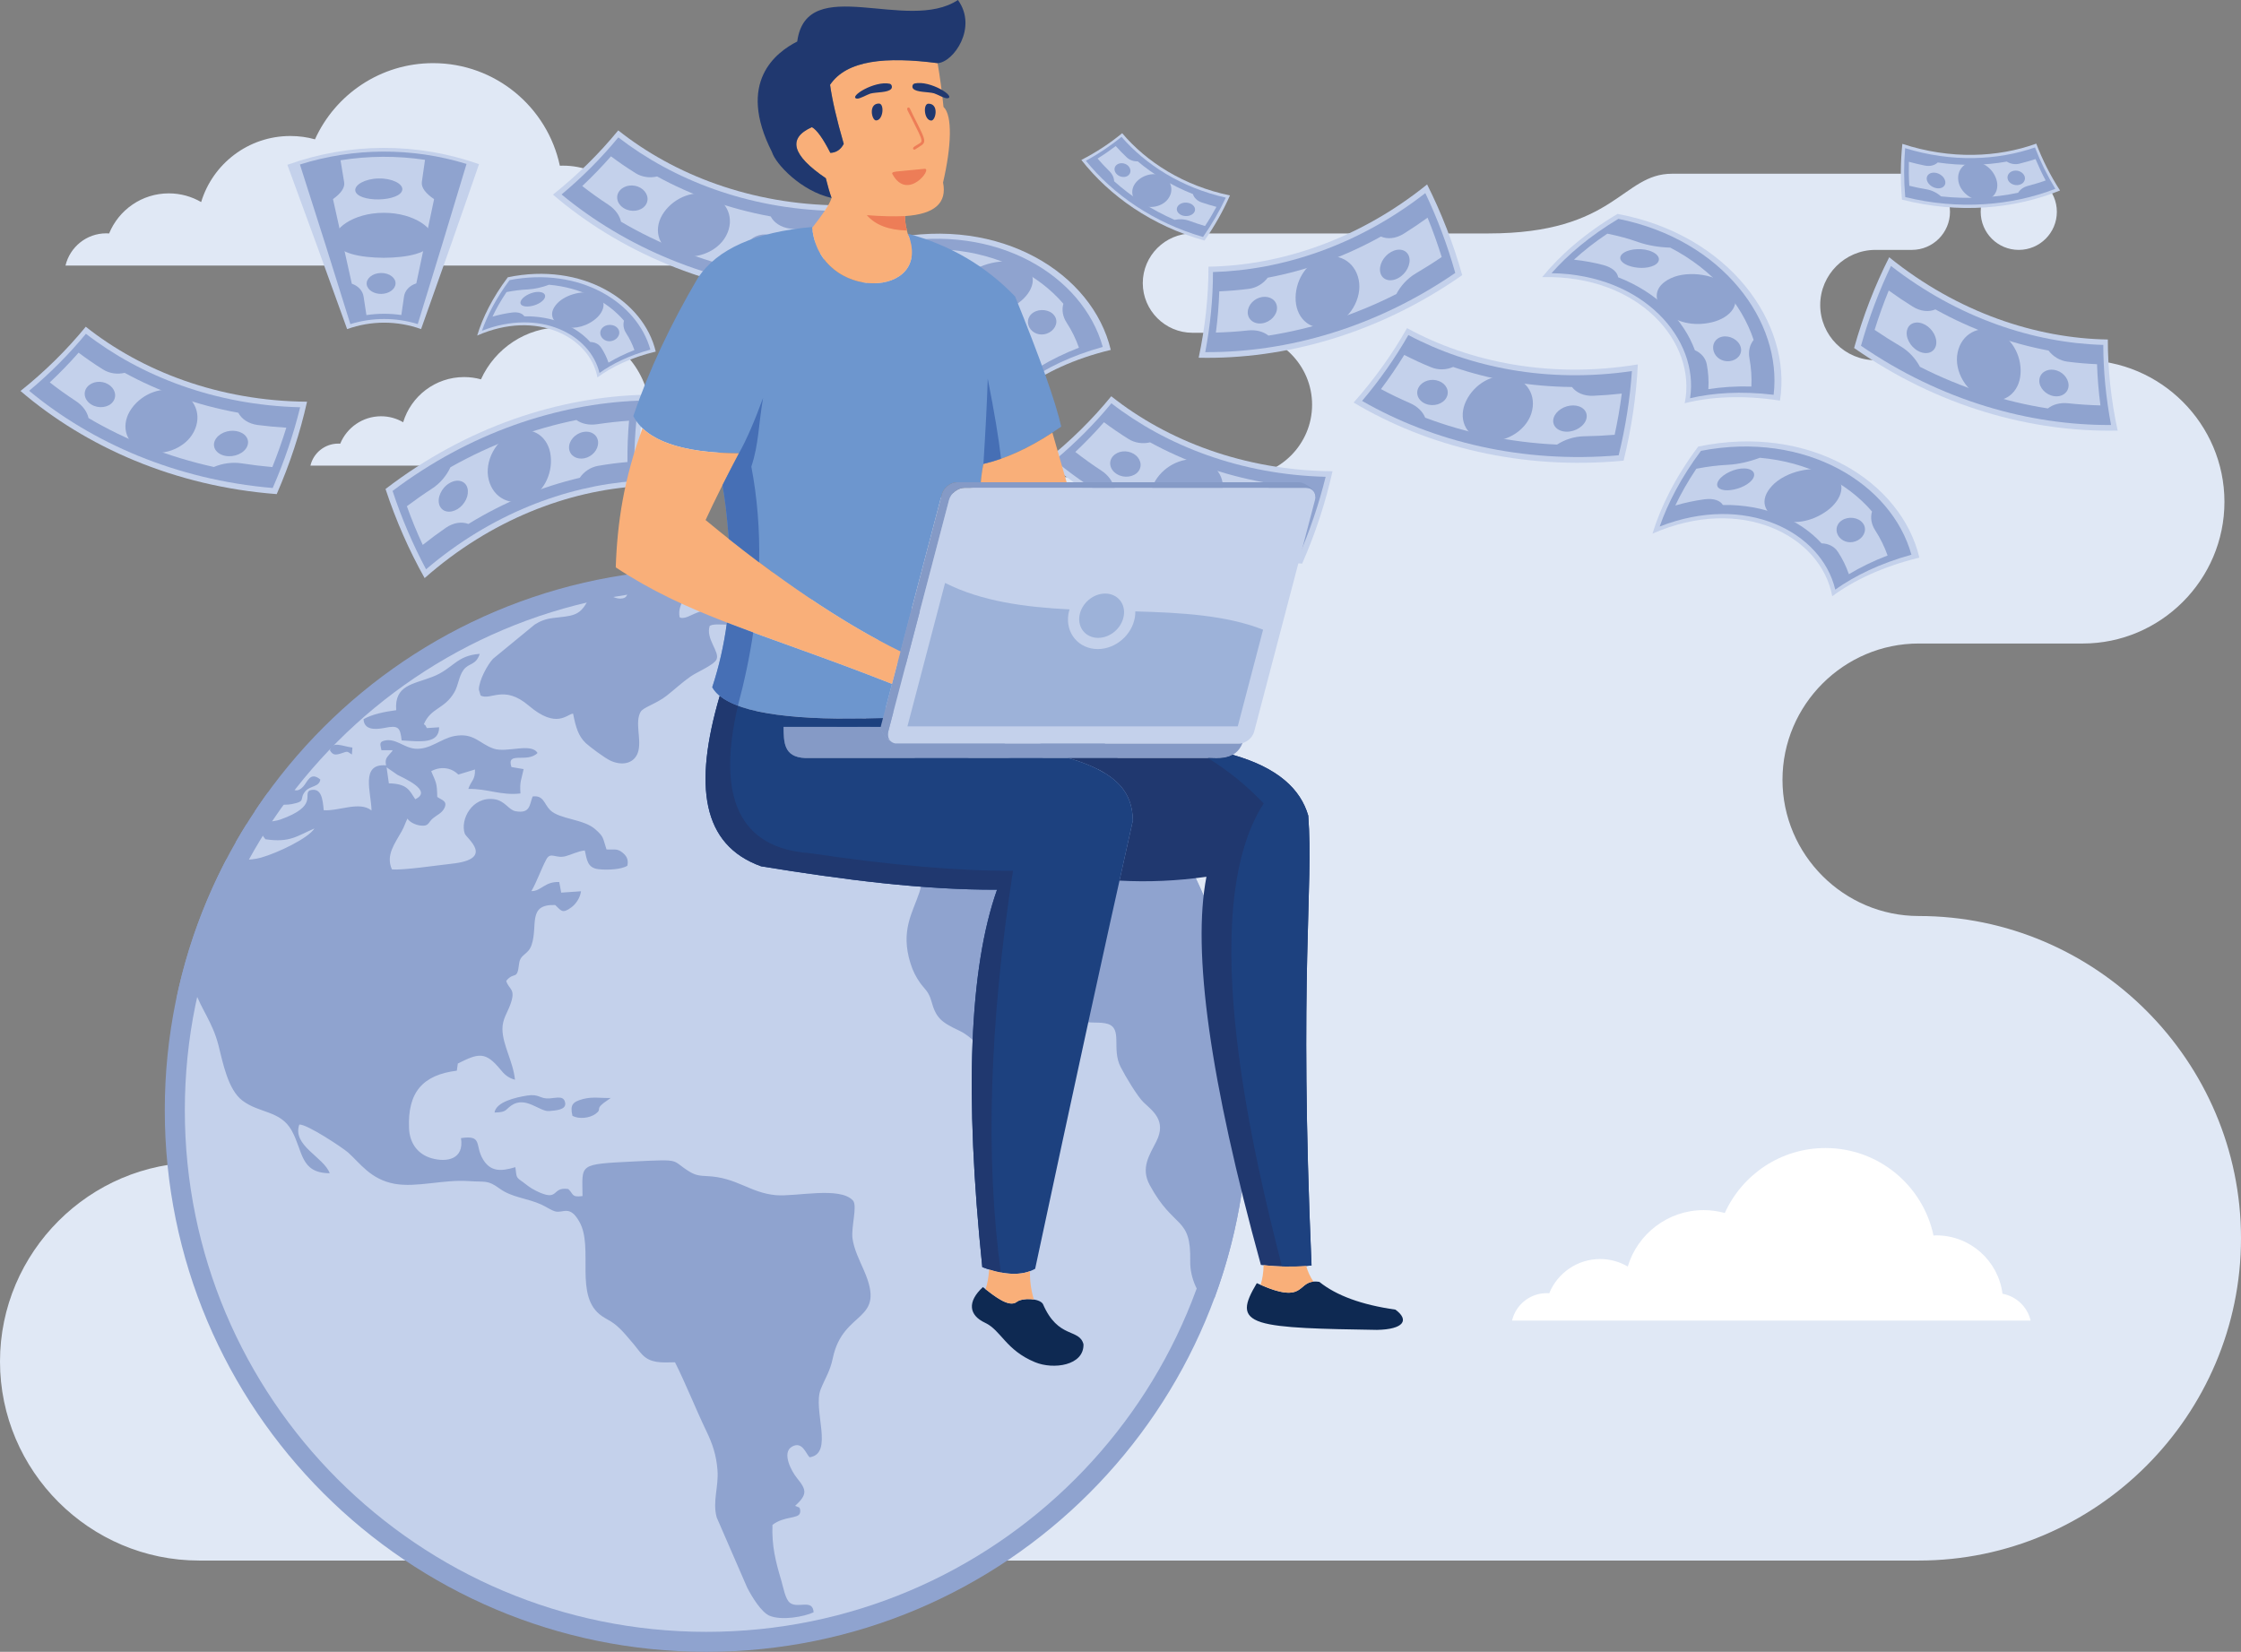 <?xml version="1.0" encoding="UTF-8"?><svg id="a" xmlns="http://www.w3.org/2000/svg" viewBox="0 0 1930.95 1423.34"><rect x="0" y="0" width="1930.95" height="1423.34" fill="#808080" stroke="none"/><path d="M580.53,228.82H56.43c3.78-15.9,18.05-27.76,35.12-27.76,.85,0,1.63,.03,2.48,.1,8.28-20.27,28.22-34.54,51.41-34.54,10.17,0,19.68,2.74,27.89,7.49,9.97-32.94,40.6-56.92,76.83-56.92,7.36,0,14.53,.98,21.24,2.87,17.53-38.71,56.5-65.65,101.78-65.65,53.69,0,98.46,37.89,109.21,88.39,.91-.03,1.82-.06,2.74-.06,34.34,0,62.75,25.71,66.92,58.94,14.01,2.64,25.22,13.36,28.48,27.14Z" style="fill:#e0e8f5; fill-rule:evenodd;"/><path d="M625.75,401.2H267.49c2.54-10.85,12.32-18.96,24.04-18.96,.52,0,1.11,.03,1.63,.07,5.67-13.85,19.29-23.62,35.19-23.62,6.97,0,13.42,1.89,19.03,5.15,6.84-22.55,27.76-38.93,52.52-38.93,5.02,0,9.9,.68,14.53,1.96,11.99-26.46,38.64-44.86,69.59-44.86,36.69,0,67.31,25.9,74.68,60.41,.59,0,1.24-.03,1.82-.03,23.52,0,42.88,17.56,45.81,40.3,9.58,1.79,17.2,9.12,19.42,18.54Z" style="fill:#e0e8f5; fill-rule:evenodd;"/><path d="M1739.44,215.33c-18.12,0-32.78-14.69-32.78-32.81s14.66-32.81,32.78-32.81,32.84,14.69,32.84,32.81-14.73,32.81-32.84,32.81h0ZM346.73,1001.67H171.51c-94.29,0-171.51,77.22-171.51,171.51H0c0,94.35,77.22,171.51,171.51,171.51H1653.29c152.74,0,277.66-124.98,277.66-277.72h0c0-152.74-124.92-277.66-277.66-277.66h0c-64.58,0-117.42-52.85-117.42-117.39h0c0-64.57,52.84-117.42,117.42-117.42h141.34c67.11,0,122.05-54.93,122.05-122.05h0c0-67.15-54.93-122.08-122.05-122.08h-178.68c-26.2,0-47.57-21.41-47.57-47.54h0c0-26.13,21.37-47.5,47.57-47.5h31.47c18.05,0,32.78-14.76,32.78-32.81h0c0-18.05-14.79-32.81-32.78-32.81h-206.69c-43.53,0-48.35,51.45-158.34,51.45h-254.91c-23.59,0-42.81,19.25-42.81,42.78h0c0,23.56,19.22,42.81,42.81,42.81h41.05c34.14,0,62.03,27.89,62.03,62v.03c0,34.08-27.89,61.97-62.03,61.97h-123.68c-167.01,0-190.6,43.66-219.86,130.49-29.26,86.83-181.22,93.8-181.22,93.8h-207.74c-51.35,0-93.44,42.06-93.44,93.47h0c0,51.35,42.09,93.45,93.44,93.45h10.69c49.46,0,89.92,40.4,89.92,89.92h0c0,49.39-40.47,89.79-89.92,89.79h0Z" style="fill:#e0e8f5; fill-rule:evenodd;"/><path d="M901.26,396.81c56.3,48.29,132.87,82.2,220.71,88.88,11.6-26.33,20.26-53.01,26.2-79.63-76.18-.59-142.51-26.39-190.66-64.61-16.23,19.91-35.06,38.48-56.24,55.35Z" style="fill:#c4d1eb; fill-rule:evenodd;"/><path d="M908.69,396.68c54.28,44.99,126.87,76.7,209.89,83.73,10.04-22.97,17.92-46.26,23.65-69.56-73.31-1.86-137.3-26.75-184.6-63.34-14.4,17.5-30.76,33.95-48.94,49.16Z" style="fill:#8fa3cf; fill-rule:evenodd;"/><path d="M972.28,378.23c5.67,3.58,12.64,4.43,18.7,2.93,29,15.9,61.97,27.89,97.94,34.44,2.8,5.34,8.73,9.51,16.75,10.56,8.08,1.01,16.29,1.79,24.63,2.28-3.52,11.37-7.5,22.71-12.06,33.95-8.86-.75-17.59-1.86-26.2-3.19-8.27-1.3-16.94,0-24.17,3.09-39.62-8.73-75.98-23.29-107.97-42.13-1.24-5.51-5.02-10.78-10.88-14.63-7.82-5.11-15.31-10.49-22.48-16.09,8.73-8.24,17.01-16.81,24.7-25.61,6.78,5.05,13.75,9.84,21.05,14.4Z" style="fill:#c4d1eb; fill-rule:evenodd;"/><path d="M997.05,411.86c-9.45,13.16-6.39,29.62,9.38,36.03,15.71,6.42,36.56-1.11,44.12-15.77,7.69-14.66,.78-29.78-13.03-34.73-13.88-4.89-30.95,1.24-40.47,14.47Z" style="fill:#8fa3cf; fill-rule:evenodd;"/><path d="M1068.85,439.19c-2.8,5.77,.91,11.92,8.73,13.49,7.89,1.6,16.55-2.25,19.03-8.24,2.54-6-1.82-11.73-9.32-13.06-7.5-1.3-15.51,2.05-18.44,7.82Z" style="fill:#8fa3cf; fill-rule:evenodd;"/><path d="M958.93,393.16c-4.11,4.69-2.74,11.63,3.45,15.38,6.19,3.78,14.66,2.61,18.51-2.38,3.78-4.99,1.76-11.73-4.17-15.18-5.93-3.42-13.68-2.51-17.79,2.18Z" style="fill:#8fa3cf; fill-rule:evenodd;"/><path d="M476.47,167.7c56.3,48.29,132.8,82.2,220.7,88.88,11.53-26.33,20.27-53.01,26.2-79.63-76.17-.59-142.57-26.42-190.66-64.61-16.29,19.91-35.06,38.48-56.23,55.35Z" style="fill:#c4d1eb; fill-rule:evenodd;"/><path d="M483.89,167.56c54.28,45,126.81,76.7,209.89,83.73,10.04-22.97,17.92-46.27,23.59-69.56-73.24-1.86-137.23-26.75-184.6-63.34-14.4,17.5-30.69,33.95-48.87,49.16Z" style="fill:#8fa3cf; fill-rule:evenodd;"/><path d="M547.49,149.12c5.67,3.58,12.64,4.43,18.7,2.93,29,15.9,61.97,27.89,97.87,34.44,2.8,5.34,8.8,9.51,16.81,10.52,8.08,1.04,16.29,1.82,24.63,2.31-3.52,11.37-7.56,22.68-12.06,33.95-8.86-.78-17.59-1.86-26.19-3.19-8.34-1.3-16.94,0-24.18,3.09-39.68-8.73-75.98-23.29-107.97-42.13-1.24-5.51-5.02-10.79-10.88-14.63-7.82-5.11-15.31-10.49-22.55-16.1,8.8-8.24,17.01-16.81,24.76-25.61,6.71,5.05,13.75,9.84,21.05,14.4Z" style="fill:#c4d1eb; fill-rule:evenodd;"/><path d="M572.25,182.72c-9.51,13.19-6.39,29.65,9.38,36.03,15.64,6.45,36.49-1.08,44.11-15.74,7.69-14.66,.78-29.78-13.03-34.73-13.88-4.89-30.95,1.24-40.47,14.43Z" style="fill:#8fa3cf; fill-rule:evenodd;"/><path d="M644.06,210.08c-2.87,5.73,.91,11.92,8.73,13.49,7.88,1.6,16.55-2.25,19.03-8.24,2.48-6-1.82-11.73-9.32-13.06-7.49-1.3-15.57,2.05-18.44,7.82Z" style="fill:#8fa3cf; fill-rule:evenodd;"/><path d="M534.13,164.05c-4.1,4.69-2.74,11.63,3.45,15.38,6.19,3.78,14.66,2.61,18.44-2.38,3.84-4.99,1.76-11.73-4.1-15.18-5.93-3.42-13.68-2.51-17.79,2.18Z" style="fill:#8fa3cf; fill-rule:evenodd;"/><path d="M555.83,340.15c-74.09,1.66-153.72,27.5-223.64,81.22,8.99,27.27,20.33,52.98,33.69,76.76,57.15-50.44,123.74-75.52,185.06-79.2-1.17-25.67,.39-52.1,4.89-78.78Z" style="fill:#c4d1eb; fill-rule:evenodd;"/><path d="M550.42,345.23c-70.44,2.7-145.64,27.6-212.17,77.8,7.88,23.82,17.59,46.4,28.87,67.54,55.78-47.57,120.03-71.74,179.72-76.11-.91-22.61,.2-45.81,3.58-69.23Z" style="fill:#8fa3cf; fill-rule:evenodd;"/><path d="M515.37,401.4c-6.58,1.14-12.32,5.11-15.83,10.33-32.19,7.53-64.77,20.59-95.92,39.75-5.67-2.15-12.84-1.27-19.55,3.36-6.65,4.59-13.29,9.51-19.81,14.69-5.02-10.78-9.58-21.93-13.68-33.33,7.1-5.31,14.27-10.36,21.57-15.09,7.1-4.56,12.64-11.31,15.96-18.47,35.32-19.97,72.13-33.4,108.56-40.73,4.56,3.26,10.82,4.69,17.79,3.62,9.25-1.37,18.44-2.38,27.56-3.03-1.04,11.99-1.5,23.88-1.37,35.61-8.34,.72-16.81,1.82-25.28,3.29Z" style="fill:#c4d1eb; fill-rule:evenodd;"/><path d="M474.51,392.9c-1.69-16.13-15.05-26.29-31.02-20.56-15.96,5.7-26.52,25.22-22.35,41.21,4.11,16.06,19.29,22.68,32.91,17.14,13.62-5.6,22.22-21.6,20.46-37.79Z" style="fill:#8fa3cf; fill-rule:evenodd;"/><path d="M402.77,420.52c-1.69-6.19-8.6-8.31-15.51-4.2-6.91,4.04-10.82,12.71-8.67,18.83,2.15,6.13,9.19,7.46,15.7,3.49,6.45-4.01,10.17-11.92,8.47-18.12Z" style="fill:#8fa3cf; fill-rule:evenodd;"/><path d="M515.37,381.36c-.06-6.22-5.73-10.49-12.84-9.12-7.17,1.37-12.71,7.85-12.19,14.11,.52,6.26,6.52,9.9,13.23,8.54,6.71-1.4,11.86-7.27,11.79-13.52Z" style="fill:#8fa3cf; fill-rule:evenodd;"/><path d="M17.66,336.89c56.3,48.25,132.87,82.2,220.77,88.88,11.47-26.33,20.2-53.01,26.13-79.63-76.17-.59-142.51-26.42-190.66-64.61-16.29,19.87-35.06,38.48-56.23,55.36Z" style="fill:#c4d1eb; fill-rule:evenodd;"/><path d="M25.09,336.73c54.28,45.03,126.87,76.7,209.89,83.77,10.04-23,17.92-46.3,23.65-69.56-73.31-1.86-137.3-26.75-184.6-63.34-14.4,17.46-30.76,33.95-48.94,49.13Z" style="fill:#8fa3cf; fill-rule:evenodd;"/><path d="M88.69,318.32c5.67,3.58,12.64,4.43,18.7,2.93,29,15.87,61.97,27.89,97.94,34.41,2.8,5.38,8.73,9.51,16.75,10.56,8.08,1.04,16.29,1.82,24.63,2.31-3.52,11.34-7.56,22.68-12.05,33.95-8.86-.78-17.59-1.86-26.2-3.19-8.28-1.3-16.94,0-24.18,3.1-39.62-8.73-75.98-23.3-107.97-42.13-1.24-5.51-5.02-10.78-10.88-14.63-7.82-5.12-15.31-10.49-22.55-16.13,8.8-8.21,17.07-16.78,24.83-25.61,6.71,5.05,13.68,9.87,20.98,14.43Z" style="fill:#c4d1eb; fill-rule:evenodd;"/><path d="M113.45,351.91c-9.51,13.16-6.39,29.62,9.38,36.03,15.7,6.45,36.56-1.07,44.11-15.74,7.69-14.69,.78-29.81-13.03-34.73-13.88-4.89-30.95,1.24-40.47,14.43Z" style="fill:#8fa3cf; fill-rule:evenodd;"/><path d="M185.32,379.28c-2.87,5.73,.85,11.92,8.67,13.49,7.88,1.6,16.55-2.25,19.03-8.24,2.54-5.99-1.82-11.73-9.32-13.07-7.43-1.34-15.51,2.05-18.38,7.82Z" style="fill:#8fa3cf; fill-rule:evenodd;"/><path d="M75.33,333.24c-4.1,4.69-2.74,11.63,3.45,15.38,6.26,3.75,14.73,2.61,18.51-2.38,3.78-5.02,1.76-11.73-4.17-15.18-5.86-3.45-13.68-2.51-17.79,2.18Z" style="fill:#8fa3cf; fill-rule:evenodd;"/><path d="M1824.67,371.03c-74.15,1.63-154.89-20.62-227.09-71.16,7.75-27.69,17.92-53.86,30.24-78.19,59.3,47.86,127,69.92,188.38,70.86,0,25.71,2.74,52.03,8.47,78.49Z" style="fill:#c4d1eb; fill-rule:evenodd;"/><path d="M1819,366.21c-70.5,.42-146.75-21.08-215.49-68.26,6.84-24.14,15.51-47.18,25.87-68.78,57.86,44.99,123.09,66.34,182.91,68.03,.07,22.61,2.28,45.74,6.71,69.01Z" style="fill:#8fa3cf; fill-rule:evenodd;"/><path d="M1781.47,311.64c-6.64-.81-12.58-4.56-16.35-9.58-32.45-6.09-65.55-17.72-97.48-35.45-5.6,2.38-12.84,1.82-19.68-2.48-6.91-4.3-13.75-8.89-20.53-13.81-4.5,11.01-8.54,22.32-12.18,33.92,7.36,4.98,14.79,9.71,22.29,14.11,7.23,4.27,13.1,10.75,16.75,17.72,36.17,18.38,73.5,30.14,110.25,35.87,4.37-3.49,10.62-5.18,17.66-4.43,9.25,.98,18.51,1.6,27.63,1.82-1.56-11.96-2.54-23.78-2.93-35.51-8.41-.36-16.88-1.08-25.42-2.18Z" style="fill:#c4d1eb; fill-rule:evenodd;"/><path d="M1741,321.97c-.98,16.16-13.81,26.94-30.04,21.93-16.23-4.98-27.63-24.01-24.18-40.17,3.39-16.23,18.25-23.52,32.06-18.6,13.88,4.99,23.2,20.59,22.16,36.85Z" style="fill:#8fa3cf; fill-rule:evenodd;"/><path d="M1668.15,297.56c-1.5,6.26-8.27,8.67-15.31,4.92-7.1-3.75-11.4-12.22-9.52-18.44,1.89-6.22,8.86-7.88,15.51-4.2,6.58,3.71,10.75,11.44,9.32,17.72Z" style="fill:#8fa3cf; fill-rule:evenodd;"/><path d="M1782.38,331.68c.2,6.22-5.28,10.72-12.45,9.68-7.17-1.01-13.03-7.3-12.77-13.55,.2-6.26,6.06-10.2,12.77-9.12,6.78,1.11,12.19,6.75,12.45,13Z" style="fill:#8fa3cf; fill-rule:evenodd;"/><path d="M1775.02,164.14c-39.42,15.93-87.19,20.36-136.19,7.88-1.43-16.39-1.3-32.52,.32-48.06,41.51,13.62,82.3,11.73,115.4-.2,5.21,13.78,12.05,27.34,20.46,40.37Z" style="fill:#c4d1eb; fill-rule:evenodd;"/><path d="M1770.98,162.71c-37.73,14.53-82.95,18.44-129.35,7.1-1.24-14.37-1.24-28.44-.07-42.13,40.14,12.38,79.43,10.59,111.88-.62,4.62,12.12,10.49,24.08,17.53,35.64Z" style="fill:#8fa3cf; fill-rule:evenodd;"/><path d="M1739.83,141.08c-3.72,.88-7.69,.1-10.69-1.86-18.7,3.36-38.77,3.81-59.49,.78-2.54,2.41-6.52,3.58-11.08,2.67-4.56-.91-9.19-2.02-13.81-3.26-.13,6.81-.07,13.68,.39,20.66,4.89,1.21,9.9,2.22,14.79,3.06,4.76,.78,9.19,3.1,12.58,6.09,23.13,2.51,45.55,1.24,66.4-3.13,1.63-2.77,4.63-4.92,8.54-5.96,5.21-1.34,10.23-2.87,15.18-4.63-3.26-6.06-6.12-12.25-8.73-18.44-4.62,1.5-9.25,2.83-14.08,4.01Z" style="fill:#c4d1eb; fill-rule:evenodd;"/><path d="M1720.21,154.79c2.74,8.86-1.95,17.27-11.66,17.85-9.71,.62-19.68-7.26-21.11-16.65-1.5-9.38,5.02-16.32,13.42-16.45,8.47-.13,16.62,6.32,19.35,15.25Z" style="fill:#8fa3cf; fill-rule:evenodd;"/><path d="M1676.17,156.49c.52,3.65-2.67,6.32-7.17,5.73-4.56-.59-8.6-4.24-8.86-7.95-.26-3.71,3.13-6.03,7.49-5.41,4.3,.65,8.08,3.98,8.53,7.62Z" style="fill:#8fa3cf; fill-rule:evenodd;"/><path d="M1744.39,151.6c1.3,3.32-.65,6.84-4.76,7.72-4.04,.91-8.47-1.27-9.58-4.66-1.17-3.42,1.17-6.71,5.02-7.49,3.85-.78,7.89,1.14,9.32,4.43Z" style="fill:#8fa3cf; fill-rule:evenodd;"/><path d="M1032.82,308.25c74.15,1.66,154.83-20.59,227.09-71.16-7.75-27.66-17.99-53.82-30.24-78.16-59.3,47.83-127,69.89-188.38,70.86,0,25.67-2.8,52-8.47,78.46Z" style="fill:#c4d1eb; fill-rule:evenodd;"/><path d="M1038.49,303.43c70.5,.42,146.75-21.05,215.43-68.26-6.78-24.14-15.51-47.15-25.8-68.78-57.86,45.03-123.16,66.34-182.97,68.03,0,22.64-2.22,45.78-6.65,69.01Z" style="fill:#8fa3cf; fill-rule:evenodd;"/><path d="M1076.02,248.89c6.65-.85,12.58-4.56,16.29-9.61,32.52-6.09,65.62-17.69,97.55-35.45,5.6,2.41,12.77,1.86,19.68-2.44,6.91-4.33,13.75-8.93,20.52-13.81,4.5,10.98,8.54,22.32,12.19,33.88-7.36,5.02-14.79,9.71-22.29,14.11-7.23,4.27-13.1,10.75-16.75,17.76-36.16,18.38-73.57,30.14-110.25,35.84-4.43-3.49-10.69-5.18-17.66-4.43-9.25,1.01-18.51,1.6-27.63,1.82,1.56-11.92,2.54-23.78,2.93-35.51,8.41-.36,16.88-1.07,25.41-2.15Z" style="fill:#c4d1eb; fill-rule:evenodd;"/><path d="M1116.42,259.22c1.04,16.16,13.88,26.91,30.1,21.89,16.23-4.99,27.57-24.01,24.18-40.17-3.39-16.23-18.31-23.52-32.13-18.6-13.81,5.02-23.13,20.59-22.16,36.88Z" style="fill:#8fa3cf; fill-rule:evenodd;"/><path d="M1189.34,234.81c1.43,6.26,8.21,8.67,15.31,4.89,7.1-3.75,11.34-12.22,9.51-18.44-1.89-6.22-8.86-7.88-15.51-4.17s-10.75,11.44-9.32,17.72Z" style="fill:#8fa3cf; fill-rule:evenodd;"/><path d="M1075.11,268.89c-.19,6.22,5.28,10.75,12.45,9.71,7.17-1.04,13.03-7.3,12.77-13.59-.2-6.26-6.06-10.16-12.84-9.09-6.71,1.08-12.18,6.71-12.38,12.97Z" style="fill:#8fa3cf; fill-rule:evenodd;"/><path d="M931.75,137.82c24.37,31.11,60.86,56.82,106.08,69.46,8.8-12.54,16.1-25.58,21.96-38.87-39.75-8.28-71.74-28.67-92.86-53.63-10.62,8.7-22.35,16.45-35.19,23.04Z" style="fill:#c4d1eb; fill-rule:evenodd;"/><path d="M935.66,138.54c23.66,29.19,58.25,53.3,100.94,65.65,7.62-10.98,14.21-22.35,19.61-33.88-38.12-8.6-68.94-28.28-89.86-52.36-9.38,7.62-19.61,14.56-30.69,20.59Z" style="fill:#8fa3cf; fill-rule:evenodd;"/><path d="M970.79,135.54c2.61,2.48,6.13,3.62,9.51,3.49,13.49,11.34,29.45,21.02,47.57,28.18,.91,3.09,3.58,5.9,7.69,7.27,4.1,1.37,8.27,2.64,12.58,3.78-3,5.57-6.26,11.08-9.84,16.49-4.5-1.34-8.99-2.8-13.36-4.43-4.17-1.53-8.8-1.76-12.9-.88-19.81-8.67-37.34-20.07-52.06-33.27-.07-3-1.5-6.16-4.17-8.76-3.52-3.49-6.91-7.1-10.1-10.79,5.47-3.39,10.69-7,15.64-10.78,3,3.32,6.12,6.58,9.45,9.71Z" style="fill:#c4d1eb; fill-rule:evenodd;"/><path d="M980.23,155.67c-6.32,5.9-6.39,14.82,1.17,19.81,7.49,4.98,19.22,3.26,24.7-3.62,5.54-6.91,3.52-15.51-3.19-19.52-6.78-4.01-16.35-2.57-22.68,3.32Z" style="fill:#8fa3cf; fill-rule:evenodd;"/><path d="M1014.97,177.47c-2.08,2.7-.78,6.29,3.13,7.95,3.91,1.66,8.86,.55,10.82-2.35,1.89-2.87,.26-6.29-3.52-7.79-3.78-1.47-8.34-.55-10.43,2.18Z" style="fill:#8fa3cf; fill-rule:evenodd;"/><path d="M962.25,141.96c-2.61,2.02-2.61,5.8,.26,8.37,2.8,2.61,7.36,2.9,9.84,.68,2.54-2.22,2.15-5.93-.52-8.37-2.74-2.38-6.91-2.7-9.58-.68Z" style="fill:#8fa3cf; fill-rule:evenodd;"/><path d="M1166.34,346.86c63.67,38.02,144.86,58.45,232.63,50.08,6.84-27.89,10.95-55.68,12.25-82.92-75.2,12.38-144.92-1.82-198.87-31.28-12.64,22.38-28.02,43.89-46,64.12Z" style="fill:#c4d1eb; fill-rule:evenodd;"/><path d="M1173.63,345.46c61.12,35.12,138.01,54.05,221.1,46.85,5.93-24.34,9.77-48.64,11.4-72.56-72.52,10.62-139.77-3-192.62-31.05-11.27,19.65-24.57,38.71-39.88,56.76Z" style="fill:#8fa3cf; fill-rule:evenodd;"/><path d="M1233.19,316.49c6.19,2.57,13.16,2.25,18.9-.29,31.28,10.75,65.81,16.94,102.37,17.27,3.65,4.82,10.23,7.92,18.31,7.56,8.15-.33,16.36-.98,24.63-1.89-1.5,11.79-3.58,23.62-6.13,35.51-8.79,.72-17.59,1.14-26.33,1.27-8.4,.13-16.68,2.87-23.33,7.17-40.53-1.86-78.78-10.07-113.58-23.17-2.08-5.21-6.71-9.77-13.16-12.58-8.6-3.71-16.88-7.75-24.96-12.05,7.23-9.61,13.94-19.45,20.07-29.45,7.5,3.84,15.18,7.4,23.2,10.65Z" style="fill:#c4d1eb; fill-rule:evenodd;"/><path d="M1263.3,345.43c-7.1,14.56-1.24,30.27,15.31,33.88,16.55,3.68,35.84-7.27,40.86-23.04,5.02-15.77-4.3-29.45-18.77-31.99-14.53-2.48-30.3,6.48-37.4,21.15Z" style="fill:#8fa3cf; fill-rule:evenodd;"/><path d="M1338.69,360.15c-1.83,6.16,2.93,11.6,10.95,11.83,7.95,.23,15.9-5.05,17.33-11.37,1.43-6.35-3.85-11.21-11.41-11.27-7.62-.03-14.99,4.66-16.88,10.82Z" style="fill:#8fa3cf; fill-rule:evenodd;"/><path d="M1222.57,333.47c-3.26,5.31-.78,11.92,6,14.56,6.78,2.64,14.92,.07,17.79-5.51,2.93-5.57-.26-11.86-6.65-14.24-6.45-2.38-13.95-.13-17.14,5.18Z" style="fill:#8fa3cf; fill-rule:evenodd;"/><path d="M247.62,142.02c17.33,47.11,34.54,94.29,51.48,141.57,20.59-7.4,43.14-7.4,63.73-.03,16.88-47.27,33.56-94.65,49.91-142.09-53.43-18.9-111.82-18.7-165.12,.55Z" style="fill:#c4d1eb; fill-rule:evenodd;"/><path d="M258.43,141.73c14.73,45.78,29.19,91.65,43.46,137.56,18.9-5.86,39.16-5.9,58.06-.03,14.21-45.94,28.22-91.94,42.03-138.01-46.85-14.34-96.83-14.17-143.55,.49Z" style="fill:#8fa3cf; fill-rule:evenodd;"/><path d="M363.47,156.85c-.65,4.95,3.65,10.1,10.56,14.76-5.08,24.18-10.17,48.38-15.31,72.56-5.99,1.92-9.9,6.22-10.62,11.47-.72,5.24-1.5,10.52-2.28,15.8-9.97-1.43-20.14-1.43-30.1,.06-.78-5.28-1.56-10.52-2.41-15.8-.72-5.08-4.43-9.25-10.17-11.24-5.41-24.34-10.75-48.64-16.23-72.92,6.45-4.59,10.43-9.58,9.64-14.43-1.04-6.32-2.08-12.67-3.13-19,24.11-3.88,48.68-3.98,72.79-.39-.85,6.39-1.82,12.74-2.74,19.13Z" style="fill:#c4d1eb; fill-rule:evenodd;"/><path d="M330.57,183.37c-26.65,.03-45.22,14.6-41.96,24.73,3.13,10.3,21.83,13.88,42.23,14.04,20.33-.2,38.97-3.84,42.03-14.17,3.13-10.16-15.57-24.7-42.29-24.6Z" style="fill:#8fa3cf; fill-rule:evenodd;"/><path d="M328.16,235.24c-7.43,.13-12.84,4.95-12.19,9.87,.72,4.92,6.32,8.24,12.64,8.15,6.26-.13,11.79-3.71,12.19-8.67,.46-4.95-5.15-9.51-12.64-9.35Z" style="fill:#8fa3cf; fill-rule:evenodd;"/><path d="M326.14,153.78c-11.79,.26-20.72,5.54-20,10.46,.65,4.95,9.84,7.79,20.46,7.59,10.69-.26,19.61-3.52,20.07-8.5,.46-4.92-8.73-9.81-20.53-9.55Z" style="fill:#8fa3cf; fill-rule:evenodd;"/><path d="M779.4,313.01c-17.4,47.11-34.54,94.29-51.48,141.57-20.59-7.36-43.14-7.4-63.79-.03-16.88-47.27-33.49-94.65-49.91-142.09,53.5-18.9,111.82-18.7,165.19,.55Z" style="fill:#c4d1eb; fill-rule:evenodd;"/><path d="M768.52,312.71c-14.73,45.78-29.19,91.65-43.46,137.56-18.9-5.86-39.1-5.9-58.06-.03-14.21-45.94-28.15-91.94-41.96-138.01,46.79-14.34,96.83-14.17,143.49,.49Z" style="fill:#8fa3cf; fill-rule:evenodd;"/><path d="M663.48,327.83c.72,4.98-3.65,10.1-10.49,14.76,5.02,24.18,10.1,48.38,15.31,72.56,5.93,1.92,9.84,6.22,10.56,11.47,.78,5.25,1.56,10.52,2.35,15.8,9.97-1.43,20.07-1.43,30.04,.06,.85-5.24,1.63-10.52,2.41-15.8,.78-5.08,4.5-9.25,10.23-11.24,5.34-24.34,10.75-48.64,16.16-72.92-6.45-4.59-10.43-9.58-9.64-14.4,1.04-6.35,2.09-12.71,3.19-19.03-24.18-3.88-48.74-3.98-72.85-.39,.91,6.39,1.82,12.74,2.74,19.13Z" style="fill:#c4d1eb; fill-rule:evenodd;"/><path d="M696.39,354.35c26.72,.03,45.22,14.6,42.03,24.73-3.19,10.3-21.89,13.88-42.22,14.01-20.4-.16-39.03-3.78-42.09-14.14-3.13-10.17,15.57-24.7,42.29-24.6Z" style="fill:#8fa3cf; fill-rule:evenodd;"/><path d="M698.8,406.22c7.43,.13,12.9,4.95,12.18,9.87-.65,4.92-6.26,8.24-12.58,8.15-6.32-.13-11.79-3.71-12.25-8.67-.46-4.95,5.21-9.51,12.64-9.35Z" style="fill:#8fa3cf; fill-rule:evenodd;"/><path d="M700.82,324.77c11.79,.26,20.72,5.54,20,10.46-.65,4.95-9.84,7.79-20.46,7.59-10.69-.26-19.61-3.52-20.07-8.5-.39-4.92,8.73-9.81,20.53-9.55Z" style="fill:#8fa3cf; fill-rule:evenodd;"/><path d="M957.1,301.51c-15.58-65.68-94.62-115.66-190.54-95.72-20.07,26.62-32.58,52.49-39.42,75.03,76.57-33.69,145.18,1.6,154.89,53.92,17.98-13.29,43.01-25.54,75.07-33.23Z" style="fill:#c4d1eb; fill-rule:evenodd;"/><path d="M950.2,298.93c-17.07-61.22-91.23-106.87-181.35-89.47-17.14,22.94-28.61,45.26-35.51,65.23,74.02-29,139.38,4.37,151.31,54.35,16.42-11.73,38.25-22.55,65.55-30.1Z" style="fill:#8fa3cf; fill-rule:evenodd;"/><path d="M886.86,296.42c-3.13-4.76-8.6-7.2-14.08-7.23-18.83-20.62-49.2-33.72-85.04-33.07-2.15-3.68-7.62-5.96-15.83-4.89-8.21,1.08-16.62,2.84-25.15,5.31,4.82-10.17,10.82-20.79,18.12-31.64,9.38-1.86,18.57-3,27.56-3.45,8.73-.46,18.38-2.67,27.24-6,40.86,3.58,75,21.18,96.57,46.27-1.5,5.28-.59,11.01,2.74,16.19,4.5,6.87,8.02,14.14,10.69,21.7-12.51,4.82-23.65,10.33-33.36,16.16-2.28-6.78-5.47-13.26-9.45-19.35Z" style="fill:#c4d1eb; fill-rule:evenodd;"/><path d="M877.34,261.2c13.49-9.71,18.11-25.18,3.78-32.68-14.14-7.59-39.82-1.21-51.09,11.17-11.47,12.38-6.39,23.62,5.6,28.57,12.19,4.92,28.09,2.8,41.71-7.07Z" style="fill:#8fa3cf; fill-rule:evenodd;"/><path d="M812.57,234.88c4.3-4.98,1.95-9.9-6.06-10.23-8.08-.36-18.38,4.5-22.16,9.94-3.84,5.44-.13,8.99,7.36,8.86,7.62-.16,16.55-3.62,20.85-8.57Z" style="fill:#8fa3cf; fill-rule:evenodd;"/><path d="M904.12,286.49c5.67-3.16,8.15-9.9,4.11-14.89-3.91-4.99-12.58-5.83-17.98-2.22-5.41,3.62-5.86,9.97-2.15,14.5,3.72,4.5,10.36,5.77,16.03,2.61Z" style="fill:#8fa3cf; fill-rule:evenodd;"/><path d="M565.02,302.94c-10.43-43.95-63.34-77.38-127.46-64.02-13.42,17.82-21.83,35.09-26.39,50.21,51.22-22.55,97.09,1.04,103.61,36.07,12.06-8.93,28.8-17.1,50.24-22.25Z" style="fill:#c4d1eb; fill-rule:evenodd;"/><path d="M560.39,301.25c-11.47-40.99-61.06-71.52-121.33-59.88-11.47,15.38-19.09,30.3-23.78,43.63,49.59-19.39,93.25,2.93,101.26,36.36,10.95-7.85,25.54-15.05,43.85-20.1Z" style="fill:#8fa3cf; fill-rule:evenodd;"/><path d="M517.97,299.55c-2.02-3.19-5.73-4.82-9.38-4.86-12.58-13.81-32.91-22.55-56.82-22.12-1.5-2.44-5.15-3.97-10.62-3.26-5.54,.72-11.14,1.89-16.81,3.55,3.19-6.81,7.23-13.91,12.12-21.18,6.26-1.24,12.38-1.99,18.38-2.28,5.86-.33,12.32-1.79,18.25-4.04,27.3,2.41,50.17,14.17,64.58,30.99-.98,3.49-.39,7.33,1.89,10.82,2.93,4.59,5.34,9.45,7.1,14.5-8.41,3.23-15.83,6.91-22.35,10.82-1.5-4.53-3.65-8.86-6.32-12.93Z" style="fill:#c4d1eb; fill-rule:evenodd;"/><path d="M511.65,275.99c8.99-6.52,12.12-16.88,2.54-21.86-9.45-5.08-26.65-.82-34.21,7.46-7.62,8.28-4.24,15.8,3.78,19.13,8.15,3.26,18.77,1.86,27.89-4.73Z" style="fill:#8fa3cf; fill-rule:evenodd;"/><path d="M468.32,258.34c2.87-3.29,1.3-6.61-4.11-6.81-5.34-.23-12.25,3.03-14.79,6.65-2.54,3.65-.07,6.03,5.02,5.93,5.02-.1,11.01-2.41,13.88-5.77Z" style="fill:#8fa3cf; fill-rule:evenodd;"/><path d="M529.57,292.87c3.78-2.09,5.41-6.61,2.74-9.94-2.67-3.36-8.41-3.91-11.99-1.5-3.65,2.44-3.97,6.68-1.5,9.71,2.48,3,6.91,3.88,10.75,1.73Z" style="fill:#8fa3cf; fill-rule:evenodd;"/><path d="M1653.82,480.51c-15.51-65.68-94.55-115.66-190.53-95.72-20.01,26.62-32.58,52.49-39.42,75.03,76.57-33.66,145.18,1.6,154.89,53.95,17.99-13.33,43.07-25.54,75.07-33.26Z" style="fill:#c4d1eb; fill-rule:evenodd;"/><path d="M1646.97,477.97c-17.07-61.25-91.23-106.9-181.34-89.5-17.14,22.94-28.61,45.26-35.58,65.23,74.09-29,139.38,4.37,151.31,54.35,16.48-11.73,38.31-22.51,65.62-30.07Z" style="fill:#8fa3cf; fill-rule:evenodd;"/><path d="M1583.57,475.46c-3.06-4.76-8.54-7.2-14.01-7.26-18.83-20.62-49.2-33.69-85.04-33.07-2.15-3.68-7.69-5.96-15.9-4.89-8.21,1.11-16.62,2.87-25.09,5.34,4.82-10.2,10.82-20.82,18.11-31.67,9.32-1.86,18.57-2.96,27.57-3.42,8.67-.46,18.31-2.71,27.17-6.03,40.86,3.58,75.07,21.18,96.64,46.3-1.56,5.28-.59,11.01,2.74,16.19,4.43,6.84,8.01,14.14,10.69,21.7-12.58,4.82-23.66,10.3-33.36,16.13-2.35-6.78-5.47-13.26-9.51-19.32Z" style="fill:#c4d1eb; fill-rule:evenodd;"/><path d="M1574.12,440.24c13.42-9.74,18.12-25.22,3.78-32.68-14.14-7.59-39.81-1.24-51.09,11.14-11.47,12.38-6.39,23.62,5.6,28.57,12.19,4.92,28.09,2.8,41.7-7.04Z" style="fill:#8fa3cf; fill-rule:evenodd;"/><path d="M1509.35,413.88c4.3-4.95,1.96-9.9-6.12-10.23-8.08-.33-18.38,4.53-22.16,9.97-3.78,5.41-.13,8.96,7.43,8.86,7.56-.16,16.49-3.65,20.85-8.6Z" style="fill:#8fa3cf; fill-rule:evenodd;"/><path d="M1600.9,465.49c5.67-3.13,8.08-9.9,4.1-14.86-3.97-5.02-12.58-5.86-17.99-2.22-5.41,3.62-5.86,9.94-2.21,14.47,3.78,4.5,10.36,5.8,16.1,2.61Z" style="fill:#8fa3cf; fill-rule:evenodd;"/><path d="M1533.72,345.2c10.56-66.69-43.66-142.93-139.97-160.89-28.67,17.01-50.04,36.17-64.97,54.48,83.67-2.12,133.71,56.53,122.83,108.66,21.7-5.47,49.52-7.3,82.1-2.25Z" style="fill:#c4d1eb; fill-rule:evenodd;"/><path d="M1528.25,340.18c7.5-63.11-43.79-133.52-133.78-151.6-24.57,14.73-43.66,30.98-57.6,46.82,79.5,1.3,127.26,56.98,119.38,107.75,19.61-4.63,43.92-6.32,72-2.97Z" style="fill:#8fa3cf; fill-rule:evenodd;"/><path d="M1470.64,313.82c-1.11-5.57-5.21-9.9-10.23-12.02-9.64-26.23-32.71-49.88-66.14-62.88-.59-4.24-4.82-8.44-12.84-10.56-8.02-2.12-16.42-3.65-25.22-4.59,8.28-7.59,17.85-15.15,28.74-22.42,9.38,1.86,18.31,4.27,26.78,7.3,8.21,2.87,17.99,4.46,27.43,4.72,36.49,18.87,61.38,48.09,71.87,79.5-3.45,4.3-4.76,9.97-3.58,16.03,1.43,8.01,2.02,16.13,1.63,24.14-13.49-.33-25.87,.52-37.08,2.28,.46-7.17,0-14.37-1.37-21.5Z" style="fill:#c4d1eb; fill-rule:evenodd;"/><path d="M1475.21,277.66c16.16-3.91,26.33-16.45,15.97-28.8-10.23-12.41-36.43-16.29-51.54-9.09-15.31,7.14-14.86,19.45-5.67,28.57,9.45,9.19,24.96,13.29,41.25,9.32Z" style="fill:#8fa3cf; fill-rule:evenodd;"/><path d="M1425.29,228.66c5.87-2.93,5.6-8.41-1.76-11.73-7.3-3.39-18.7-2.8-24.24,.75-5.6,3.62-3.52,8.31,3.45,11.05,7.04,2.74,16.68,2.9,22.55-.06Z" style="fill:#8fa3cf; fill-rule:evenodd;"/><path d="M1490.39,311.18c6.52-.75,11.27-6.09,9.45-12.19-1.76-6.12-9.38-10.2-15.77-8.89-6.39,1.3-9.19,7-7.49,12.58,1.69,5.57,7.36,9.25,13.81,8.5Z" style="fill:#8fa3cf; fill-rule:evenodd;"/><path d="M608.61,490.12c257.72,0,466.63,208.91,466.63,466.6s-208.91,466.62-466.63,466.62-466.63-208.91-466.63-466.62,208.91-466.6,466.63-466.6Z" style="fill:#8fa3cf; fill-rule:evenodd;"/><path d="M608.61,507.32c248.27,0,449.42,201.19,449.42,449.39s-201.15,449.42-449.42,449.42-449.36-201.22-449.36-449.42,201.16-449.39,449.36-449.39Z" style="fill:#c4d1eb; fill-rule:evenodd;"/><path d="M823.06,665.31c2.41-3.19,2.8-4.92,5.41-7.66,16.42-17.53,46.07-.36,62.17-.82l1.56,14.14c7.56,.2,11.99-2.38,11.66-10.39-.65-14.6-34.99-8.89-39.94-23.17,8.14-11.4,32.71,3.49,42.49,8.41,7.17,3.62,14.01,7.07,20.46,10.72,6.97,3.85,14.92,10.49,18.25,12.35,1.82-7.62,2.67-21.47,6.26-25.97,.91-.07,1.82,0,2.74,.1-24.7-27.17-52.59-51.38-82.95-72.1-1.89,.95-4.23,1.6-6.78,1.76-9.9,.75-12.97-5.51-25.09-1.66-6.06,1.89-14.47,6.58-21.37,5.57,1.89-1.4,10.95-9.94,12.06-11.96,10.43-18.6-21.76-4.79-15.96-26.98-16.16-7.92-32.78-14.92-49.85-20.95-.78,2.02-.65,4.99,.52,9.45,2.41,9.35,4.3,16.06-2.54,21.96-5.6,4.86-13.81,5.73-6.13,16.78,5.73,8.15,12.25,5.86,23.65,5.6,2.28,6.39,2.02,12.09,8.01,14.11,7.17,2.38,11.34,2.44,14.27,8.57-2.02,5.28-5.73,6.94-7.95,14.01-6.91,22.22-1.5,21.86-29.13,37.92,5.47,5.34,23.13,.72,27.11,13.75,3.98,12.74-11.6,14.6-21.24,18.47-15.12,6.16-10.95,13.36-3.71,24.37,4.56,6.87,10.56,19.51,21.57,18.54,4.56-4.46,1.56-6.78,10.04-8.89,2.28,6.22,7.04,9.84,5.67,19.51-.91,6.39-5.02,12.38-7.1,18.18-2.28,6.32-3,13.62-5.08,20.07-5.73,17.27-16.49,32.78-7.62,60.99,2.02,6.52,4.63,11.66,8.28,16.81,3.71,5.28,7.3,7.17,9.64,15.51,4.11,14.92,8.41,18.31,24.44,25.87,21.37,10.3,27.17,37.01,43.99,29.98,14.73-6.19,2.28-20.2,31.93-18.38,12.51,.78,11.66-1.96,13.62-12.64,1.5-8.08,7.3-9.84,15.44-7.43,8.14,2.35,15.77,.39,22.61,2.47,13.1,4.17,3.06,21.51,11.14,37.15,4.3,8.47,14.73,25.74,19.81,30.5,7.88,7.43,19.87,15.77,11.01,33.49-5.87,11.73-13.81,22.81-5.8,37.66,20.98,38.84,35.77,26.39,34.93,65.81-.33,14.4,7.43,31.08,15.96,35.45,2.15-1.43,3.19-2.74,5.08-4.17,18.51-50.3,28.67-104.65,28.67-161.47,0-106.34-35.58-204.42-95.53-282.9l-37.6,7.85c.72,4.98,3.52,6.26,7.56,8.18-8.08,6.68-13.03,18.12-30.23,7.27-21.37-13.55-16.62,1.14-32.58,.81,1.17-4.95,1.56-9.29,.39-14.63-5.34-3.19-15.64-1.69-21.11-.03-11.86,3.59-35.97,16.81-40.99,28.31l-14.01,1.24c3.52-5.41,10.82-7.92,8.54-19.52-1.69-8.4-6.39-13.26-5.08-23.72,4.89-1.82,5.67-.45,8.47-4.27h0ZM152.09,860.14c8.86-42.29,23.52-82.49,43.01-119.7,9.12,.13,19.61,1.5,30.04-1.5,14.4-4.17,40.2-16.42,45.81-25.05-15.05,6.35-20.79,12.42-42.23,9.29-2.02-2.18-3.52-5.57-5.67-8.18-4.1,4.46-4.76,12.09-11.21,13-3.45,.52-6.45-.52-8.54-2.61,2.93-5.15,6-10.23,9.19-15.28,9.58-1.82,21.96-1.4,29.06-3.91,32.97-11.76,19.29-21.63,25.28-25.12,10.43-3.09,11.21,8.08,12.12,17.07,13.03,.95,30.82-8.08,41.18,.23-.26-15.54-9.9-40.76,12.51-38.87-.98-5.44,.33-6.52,3.65-10.39,2.35-2.7,.59-.19,2.02-2.67l-9.64-.03c-.72-4.2-2.35-6.84,1.96-8.08,10.03-2.87,17.33,6.12,27.24,6.81,12.84,.94,21.83-8.73,33.82-10.95,16.81-3.06,21.5,6.81,33.75,10.91,11.47,3.81,32.12-5.38,37.73,3.71-8.86,9.06-27.17-1.99-22.48,12.12l10.49,1.79c-1.82,8.99-3.52,10.33-2.74,20.98-16.88,1.95-28.54-4.27-44.9-3.91,2.35-7.2,6-7.53,5.73-16.75l-14.34,4.37c-.2-.13-.39-.36-.52-.46-6.12-5.77-15.05-6.71-22.87-2.41,4.04,9.64,5.02,9.51,5.21,22.12,3.52,2.7,9.32,3.36,6.06,9.84-2.15,4.17-6.26,5.73-9.71,8.57-4.5,3.65-3.26,7.23-10.95,6.26-4.63-.55-9.58-3.32-11.08-5.99-1.96,3.97-2.74,7-4.95,10.91-5.93,10.69-13.88,20.46-8.47,32.84,8.99,1.04,40.27-3.65,51.35-4.82,38.12-4.04,12.77-22.03,11.47-25.94-4.17-11.92,6.19-32.42,25.54-29.65,9.19,1.34,12.25,9.29,18.25,10.33,12.77,2.25,11.86-5.57,14.66-12.71,9.58-1.27,9.77,6.42,15.12,11.73,8.01,7.98,28.87,7.62,38.84,16.48,7.69,6.84,6.26,7.01,9.71,17.43,6,.39,8.99-1.11,13.55,2.54,3.06,2.48,5.73,5.47,4.43,11.47-4.89,3.26-17.33,3.91-24.96,3-9.45-1.17-9.84-7.82-11.73-16.16-6.39,.78-11.4,3.65-16.68,5.02-8.54,2.15-12.77-4.11-16.42,2.61-4.5,8.34-8.28,19.48-12.9,27.43,8.28,.2,11.6-8.47,23.98-7.82l1.69,9.12,17.07-1.17c-.85,6.38-5.02,11.47-8.41,13.94-7.95,5.87-8.8,2.48-13.81-2.08-24.11-.91-14.73,17.46-20.33,34.28-2.87,8.8-9.9,7.75-10.82,16.42-1.63,14.86-4.17,6.12-11.08,14.66,2.22,7.75,8.8,6.39,3.39,20.79-2.54,6.84-6.71,12.45-6.65,20.72,.13,13.82,9.12,27.63,10.82,43.66-6.06-1.56-9.58-5.08-12.38-8.6-13.1-16.03-19.03-14.34-36.88-5.34l-.85,6.13c-29.13,3.65-42.55,18.31-41.18,49.72,.59,13.62,8.28,22.68,19.61,25.8,12.77,3.58,28.02,1.04,25.15-17.4,19.09-2.87,11.6,6.26,19.09,18.51,6.06,9.84,14.34,10.69,27.76,6.52,1.24,8.99,.26,8.47,6.32,12.71,4.24,3.06,5.6,4.69,11.4,7.63,20.79,10.29,12.77-3.78,27.89-1.5,4.63,4.24,2.48,7.36,12.25,6.06-.13-27.89-4.43-27.37,44.83-29.84,42.49-2.08,30.5-1.3,47.89,9.12,4.69,2.74,8.21,3.26,14.47,3.52,25.67,1.04,36.88,14.33,59.3,16.42,17.14,1.56,55.26-7.76,66.53,4.62,4.04,4.37-1.69,23.07-.39,32.65,1.24,9.38,6.26,19.29,9.77,27.37,20.13,45.68-17.72,33.1-26.72,75.72-2.41,11.6-6.45,16.94-10.43,26.85-7.1,17.72,11.73,55.52-9.58,58.65-3.13-2.87-6.26-14.34-15.25-9.12-8.93,5.21-.46,21.11,4.43,27.11,8.34,10.17,8.99,14.08-1.69,23.91l3.58,1.37c.85,1.04,1.11,3.13,.65,4.76-1.43,5.15-13.88,2.54-23.72,10.23-.72,18.12,2.8,31.86,7.56,47.76,1.82,6,3.39,16.36,7.62,19.48,6.84,5.08,19.61-3.78,20.27,8.08-8.08,3.78-27.56,7.43-38.18,2.87-6.71-3-14.66-15.51-19.09-24.24l-26.2-60.28c-3.84-13.75,1.76-26.39,.65-40.79-.98-13.16-4.43-23-9.58-33.69-8.86-18.38-18.31-42.09-27.04-59.3-12.58,.33-20.98,.65-28.02-6.39-2.35-2.35-5.21-6.45-7.69-9.38-5.47-6.25-9.9-12.25-16.68-17.46-3.45-2.61-6.84-4.04-10.49-6.52-24.63-16.81-6.78-58.58-19.42-81.19-8.47-15.18-14.01-7.17-21.05-9.12-3.39-.98-7.88-4.04-11.4-5.67-12.71-5.87-25.54-6.06-36.36-13.95-10.56-7.69-12.12-5.41-26.52-6.45-21.76-1.56-44.7,5.73-63.92,2.35-20.85-3.78-29.91-17.99-40.27-27.11-5.02-4.3-35.32-24.44-41.9-23.98-6.32,18.25,21.18,28.02,26.2,41.96-25.61-.13-22.87-19.09-32.78-36.82-9.77-17.4-27.82-14.6-42.55-25.87-12.38-9.45-16.75-32.71-20.59-47.83-5.08-19.68-14.79-30.76-20.4-47.05l-.98,2.35c-1.3,4.5-1.69,10.23-3.58,14.21-6.26-.26-9.9-4.3-11.14-9.78h0Zm67.44-160.95c5.15-.59,6.65-3.88,11.34-5.67,3.98-1.5,13.03,.85,20.59-.65,13.03-2.57,5.73-4.2,11.79-11.24,4.04-4.66,11.79-3.36,12.77-9.94-8.73-7.23-11.08,2.12-14.73,6.03-8.8,9.45-11.21-4.76-17.79,1.17-2.8,2.48-1.04,4.5-7.17,4.27-3-.13-4.63-.16-5.8,.13-3.78,5.21-7.49,10.52-11.01,15.9h0Zm31.99-24.93c11.14,4.2,16.23-24.99,.91-4.33-3.13,4.17-.91,4.33-.91,4.33h0Zm32.71-27.82c2.28,3.94,4.3,4.4,9.06,2.96,6.52-1.99,5.08-2.54,9.9,.75l.46-5.99c-9.64-1.3-16.94-5.83-19.42,2.28h0Zm209.04,315.09c5.54,2.93,14.66,2.08,19.94-1.76,6.65-4.89-2.35-3.45,11.01-12.25,.2-.13,.46-.33,.65-.45l1.37-.98c-8.34,.26-15.7-1.24-23.85,.91-8.73,2.41-11.47,4.76-9.12,14.53h0Zm-67.18-2.87c10.82-.26,9.06-2.35,14.53-6.12,12.45-8.47,24.5,5.73,32.71,4.82,5.41-.52,14.47-.91,13.68-6.84-.98-6.84-7.36-4.43-13.62-4.04-8.21,.59-8.73-4.1-19.03-2.48-9.97,1.56-26.85,5.41-28.28,14.66h0Zm214.19-359.6c2.35-2.44,2.35-5.34,5.15-7.82,5.73-5.08,22.55-2.61,22.81-18.25-4.69-.36-6.39,.42-10.88-.98-10.1-3.06-11.01,1.66-16.42,5.64-4.43,3.23-5.67,1.01-10.82,2.41-5.47,1.47-14.21,7.04-7.62,11.73,2.48,1.73,14.01,6.09,17.79,7.27h0Zm79.89,28.54c2.35-4.5,10.95-13.29,10.49-17.2-.59-5.93-4.43-.19-.65-10.91,1.63-4.56,1.82-6.35,2.67-11.14,13.36,2.77,24.11,25.61,49.52,28.77-1.24,8.08,.78,10.07-5.02,14.4-3.45,2.54-9.19,4.89-13.62,5.38-12.84,1.53-12.06-12.41-17.59-18.38-12.51,.07-3.13,10.98-10.3,14.79-5.15,2.74-12.71-3.16-15.51-5.7h0Zm-378.79-15.64c-10.1,1.3-21.18,3.65-28.15,7.76,.46,9.22,9.58,9.19,18.18,7.49,11.86-2.41,13.42-.39,14.66,10.79,16.42,1.01,32.19,3.19,32.32-11.31l-10.56,.69c-2.15-3.42-.07-1.3-2.61-3.36,6.13-14.37,17.66-12.74,26.2-27.4,3.52-5.96,3.91-13.85,7.88-19.26,4.63-6.35,10.69-3.75,14.08-13.94-20.27,1.4-22.94,12.84-40.53,19.71-16.88,6.58-33.17,7.17-31.47,28.83h0Zm72.72-12.64c8.6,4.63,20-9.61,41.44,8.67,24.31,20.72,33.1,7.1,38.25,6.94,2.35,11.79,4.5,19.22,10.88,25.35,3,2.83,16.36,13,21.83,15.41,11.27,4.89,21.24,1.17,23.59-8.83,2.54-10.56-3.19-24.44,1.89-33.46,2.22-3.94,13.49-6.94,22.35-13.85,7.17-5.64,12.84-11.08,20.59-16.55,5.47-3.88,20.33-9.97,22.48-14.79,3-6.65-9.64-17.82-5.86-28.96,4.69-2.38,11.6-.16,17.53-1.53,6.78-1.53,5.54-4.63,8.28-10.88,4.56-10.59,20.4-7.36,14.27-21.34-9.38-2.96-23.91,12.32-29.52,16.19-8.73,5.99-8.67-.1-27.37,8.8-1.17,.55-3.26,1.47-4.37,1.69-3.71,.78-4.11-.07-4.76-.33-1.37-6.55,1.37-10.69,3.32-16.23,2.48-7.23,6.12-11.66,5.67-15.7-1.3-11.89-19.29,2.28-29.71,2.61-6.84,.23-12.71-2.51-18.57,.65-7.36,3.94-3.32,11.04-9.71,12.41-11.21,2.35-20.59-15.41-30.89,3.32-6.65,12.05-12.84,11.7-29.39,13.65-6.26,.75-11.27,2.8-15.64,5.64l-35.9,29.49c-4.82,5.24-11.99,18.31-12.19,26.49l1.5,5.15h0Zm-71.55,68.39l-9.45-6.52,1.95,13.81c16.16,.29,17.85,6.39,22.74,13.68,15.96-7.46-11.47-18.83-15.25-20.98Z" style="fill:#8fa3cf; fill-rule:evenodd;"/><path d="M1749.67,1137.93h-446.82c3.19-13.62,15.38-23.65,29.97-23.65,.65,0,1.37,0,2.09,.06,7.04-17.27,24.04-29.45,43.85-29.45,8.67,0,16.75,2.35,23.79,6.45,8.47-28.15,34.6-48.61,65.49-48.61,6.25,0,12.32,.91,18.12,2.48,14.99-33.04,48.16-55.98,86.73-55.98,45.81,0,83.99,32.32,93.12,75.39,.78-.07,1.56-.13,2.35-.13,29.33,0,53.5,21.96,57.08,50.3,11.99,2.22,21.51,11.34,24.24,23.13Z" style="fill:#fff; fill-rule:evenodd;"/><path d="M1186.47,1145.94c-47.63-.78-83.21-1.37-99.7-6.58-17.72-5.6-14.08-16.42-3.85-33.69,44.9,20.59,32.91-4.3,53.89-1.11,14.73,11.86,36.62,19.81,65.55,23.92,12.25,8.99,7.23,17.01-15.9,17.46Z" style="fill:#0e2952; fill-rule:evenodd;"/><path d="M1125.29,420.33h-294.21c-5.8,0-11.79,4.72-13.36,10.56l-52.33,199.33c-1.56,5.8,1.95,10.56,7.75,10.56h294.27c5.8,0,11.8-4.76,13.29-10.56l52.33-199.33c1.56-5.83-1.95-10.56-7.75-10.56Z" style="fill:#c4d1eb; fill-rule:evenodd;"/><path d="M811.46,426.06l-35.58,135.34c-42.68-20.82-94.09-54.25-147.98-97.12-1.43-19.29-3.26-34.67-5.41-46.17,4.3-8.57,9.06-17.76,14.21-27.5-49.72-.33-80.08-11.01-91.03-32.12,13.29-38.97,31.93-78.72,55.84-119.31,16.75-24.73,49.46-39.26,98.26-43.59,5.67,65.39,106.02,62.03,82.36,5.73,36.43,9.77,67.25,27.82,92.53,54.15,21.7,53.56,34.99,90.97,39.75,112.14-23.59,16.55-45.94,27.24-67.05,32.12-.98,4.63-1.76,9.9-2.28,15.8h-20.33c-5.8,0-11.79,4.72-13.29,10.52Z" style="fill:#6d96ce; fill-rule:evenodd;"/><path d="M775.89,561.41l35.58-135.34c1.5-5.8,7.49-10.52,13.29-10.52h294.21c5.8,0,16.16,7.49,14.47,13.23,.26-4.79-3.06-8.44-8.15-8.44h-294.21c-5.8,0-11.79,4.72-13.36,10.56l-52.33,199.33c-.91,3.49,0,6.58,2.08,8.5-4.82-3.13-9.45-9.19-8.41-13.29l16.81-64.02Z" style="fill:#859ac6; fill-rule:evenodd;"/><path d="M773.15,640.77h294.27c1.04,0,2.15-.16,3.19-.49-5.86,15.18-21.76,12.94-27.96,12.9h-348.88c-18.9-.82-18.38-14.08-18.64-26.85h83.8c-.26,4.07,4.04,9.48,8.54,12.38,1.43,1.3,3.39,2.05,5.67,2.05Z" style="fill:#859ac6; fill-rule:evenodd;"/><path d="M814.33,502.3c31.54,15.96,68.88,20.85,107.26,22.81-.45,1.4-.78,2.8-1.04,4.24-2.54,16.19,8.86,29.94,25.35,29.94,15.51,0,29.58-12.28,31.99-27.53,.26-1.69,.39-3.29,.33-4.92,39.81,1.07,78.33,3.29,110.12,15.74l-21.83,83.31h-284.63l32.45-123.58Z" style="fill:#9db2d9; fill-rule:evenodd;"/><path d="M952.28,511.46c-10.56,0-20.46,8.54-22.16,19.09-1.69,10.52,5.54,19.09,16.09,19.09s20.46-8.57,22.09-19.09c1.69-10.56-5.54-19.09-16.03-19.09Z" style="fill:#9db2d9; fill-rule:evenodd;"/><path d="M613.7,592.19c5.86-17.89,10.1-36.46,12.71-55.71,39.62,15.38,84.91,30.17,142.18,52.81l-7.75,29.45c-86.54,2.8-135.6-6.03-147.14-26.55Z" style="fill:#6d96ce; fill-rule:evenodd;"/><path d="M768.59,589.29c-57.28-22.64-102.57-37.44-142.18-52.81-34.99-13.49-65.49-27.47-95.85-47.57,1.3-38.77,7.04-76.34,23.07-119.87,14.79,14.11,42.49,21.31,83.08,21.57-11.73,22.22-21.31,41.38-28.74,57.51,61.12,50.66,120.03,89.92,167.92,113.28l-7.3,27.89Z" style="fill:#f9af79; fill-rule:evenodd;"/><path d="M906.8,372.79c4.43,15.41,8.54,29.65,12.25,42.75h-73.96c.52-5.9,1.3-11.18,2.28-15.8,18.83-4.37,38.64-13.33,59.43-26.94Z" style="fill:#f9af79; fill-rule:evenodd;"/><path d="M1086.45,1089.97c-43.72-158.73-59.43-270.23-46.92-334.48-24.89,3.52-49.85,4.69-74.94,3.32,3.78-17.14,7.62-34.34,11.54-51.8-.46-23.69-12.58-41.25-55.45-53.82h121.98c4.11,.03,12.58,1.04,19.48-2.8,39.29,11.21,58.52,29.75,65.1,52.39,4.76,62.23-8.14,133.12,2.8,387.65-13.68,1.43-28.28,1.3-43.59-.46Z" style="fill:#20386f; fill-rule:evenodd;"/><path d="M1040.77,653.19h1.89c4.11,.03,12.58,1.04,19.48-2.8,39.29,11.24,58.52,29.75,65.1,52.39,4.76,62.23-8.14,133.12,2.87,387.65-8.21,.91-16.68,1.17-25.48,.91-22.61-88.49-76.37-305.48-15.77-399.02-14.27-15.09-30.24-28.12-48.09-39.13Z" style="fill:#1d417f; fill-rule:evenodd;"/><path d="M699.84,196.27c7.75-9.94,14.66-19.16,16.68-25.71-1.63-4.46-3.26-10.13-4.95-16.97-29.19-19.81-33.23-34.5-11.99-44.02,4.3,2.38,9.58,9.77,15.9,22.16,5.08-.2,8.93-2.8,11.53-7.75-6.06-20.92-9.97-37.86-11.79-50.89,14.4-21.37,48.09-24.44,92.66-18.67,2.02,11.86,3.78,24.44,5.08,37.7,7.88,7.23,6.84,34.18-.39,65.16,3.58,17.66-7.3,27.27-32.71,28.9-.33,6.26,2.09,14.21,2.28,15.15h0v.03c.06,.03,.06,.1,.13,.2,23.13,55.88-76.11,59.33-82.43-5.28Z" style="fill:#f9af79; fill-rule:evenodd;"/><path d="M807.88,54.41c-44.57-5.77-78.26-2.7-92.66,18.67,1.82,13.03,5.73,30.01,11.79,50.89-2.61,4.95-6.45,7.53-11.53,7.75-6.32-12.38-11.6-19.78-15.9-22.16-21.24,9.51-17.2,24.18,11.99,44.02,1.69,6.84,3.32,12.51,4.95,16.97-26.33-5.86-48.29-29.39-51.35-39.55-30.69-60.41,3.52-85.92,21.76-95.23,8.08-59.79,95.01-6.94,138.47-35.78,17.33,23.92-4.04,53.86-17.53,54.41Z" style="fill:#20386f; fill-rule:evenodd;"/><path d="M746.89,185.39c12.25,.98,23.26,1.24,32.97,.78-.26,4.27,.85,9.42,1.63,12.48-15.77-.39-27.3-4.82-34.6-13.26Z" style="fill:#ed7d57; fill-rule:evenodd;"/><path d="M655.92,746.5c-51.35-18.44-58.39-69.59-35.77-146.84,18.57,15.18,65.49,21.54,140.69,19.09l-1.76,6.68c-.07,.29-.13,.62-.13,.91h-83.8c.26,12.77-.26,26.03,18.64,26.85h226.89c42.88,12.58,55,30.14,55.45,53.82-27.17,121.33-51.35,232.63-84.19,386.28-11.14,6.25-26.33,5.73-45.55-1.43-15.44-149.09-11.21-257.52,12.71-325.23-63.53,.19-131.24-8.41-203.18-20.14Z" style="fill:#1d417f; fill-rule:evenodd;"/><path d="M655.86,746.5c-51.28-18.44-58.32-69.59-35.71-146.84,3.98,3.23,9.19,6.06,15.7,8.47-18.7,79.4,1.63,122.86,61.97,127.03,70.38,10.49,128.7,15.51,175.03,15.12-20.39,132.34-23.91,247.75-10.49,346.21-4.95-.98-10.3-2.48-15.97-4.62-15.44-149.09-11.21-257.52,12.71-325.23-63.53,.19-131.24-8.41-203.24-20.14Z" style="fill:#20386f; fill-rule:evenodd;"/><path d="M1125.48,1090.82c1.3,4.82,3.39,9.32,6.26,13.55-13.75,1.3-8.47,18.96-45.55,2.74,1.56-4.69,2.41-10.3,2.61-16.94,12.84,1.43,25.02,1.56,36.69,.65Z" style="fill:#f9af79; fill-rule:evenodd;"/><path d="M891.81,1173.77c-25.28-10.43-29.13-27.43-43.01-33.95-14.01-6.52-15.58-18.12-1.89-30.76,10.1,8.08,22.61,17.99,29.26,12.71,4.49-3.52,19.48-3.26,22.48,1.89,13.1,30.43,31.34,20.72,34.93,34.67,.46,18.38-25.87,22.03-41.77,15.44Z" style="fill:#0e2952; fill-rule:evenodd;"/><path d="M887.51,1095.38c-.26,8.08,.85,16.22,3.32,24.37-5.41-.85-11.99-.13-14.66,2.02-6.13,4.89-17.33-3.32-26.98-10.95,1.56-4.36,2.61-9.97,3.13-16.88,14.14,4.43,25.87,4.89,35.19,1.43Z" style="fill:#f9af79; fill-rule:evenodd;"/><path d="M636.7,390.62c6.58-11.83,13.49-27.73,20.79-47.73-3.98,23.29-3.71,40.04-10.1,59.17,5.15,27.07,7.3,54.67,6.71,82.5-8.6-6.48-17.4-13.23-26.2-20.27-1.43-19.29-3.26-34.67-5.41-46.17,4.3-8.57,9.06-17.76,14.21-27.5h0Zm225.85,4.66c-5.15,1.82-10.23,3.29-15.18,4.46,1.89-29.65,3.13-54.12,3.71-73.44,5.67,28.54,9.51,51.54,11.47,68.98h0Zm-248.85,196.92c5.86-17.89,10.1-36.46,12.64-55.68,7.36,2.84,14.92,5.64,22.68,8.5-3.13,21.05-7.56,42.13-13.23,63.11-11.08-4.14-18.44-9.48-22.09-15.93Z" style="fill:#466fb5; fill-rule:evenodd;"/><path d="M766.7,72.17c-13.16-2.9-35.84,11.31-28.48,12.81,2.41,.46,9.12-3.58,11.73-4.33,5.15-1.4,15.18-.68,17.98-4.1,1.17-1.4,.46-3.98-1.24-4.37Z" style="fill:#20386f; fill-rule:evenodd;"/><path d="M786.77,76.34c2.87,3.39,12.84,2.64,18.05,4.07,2.54,.72,9.32,4.76,11.73,4.27,7.36-1.5-15.31-15.77-28.48-12.74-1.89,.46-2.48,3-1.3,4.4Z" style="fill:#20386f; fill-rule:evenodd;"/><path d="M754.84,103.77c-3.78,0-6.78-14.56,2.48-14.56,4.95,0,3.78,14.56-2.48,14.56Z" style="fill:#20386f; fill-rule:evenodd;"/><path d="M802.47,103.87c3.84,0,6.84-14.53-2.48-14.53-4.89,0-3.78,14.53,2.48,14.53Z" style="fill:#20386f; fill-rule:evenodd;"/><path d="M786.9,128.44c-.91-1.4,1.63-2.48,3.06-3.45,5.47-3.52,6.78-.72-5.21-24.5-2.35-4.66-4.17-6.97-2.41-7.75,1.56-.69,1.82,1.37,4.5,6.68,13.03,25.87,11.86,22.51,1.69,29.32-.52,.36-1.24,.26-1.63-.29Z" style="fill:#ed7d57; fill-rule:evenodd;"/><path d="M769.04,150.17c-1.56-2.83,2.54-2.05,27.56-4.72,7.43-.75-14.6,28.38-27.56,4.72Z" style="fill:#ed7d57; fill-rule:evenodd;"/></svg>